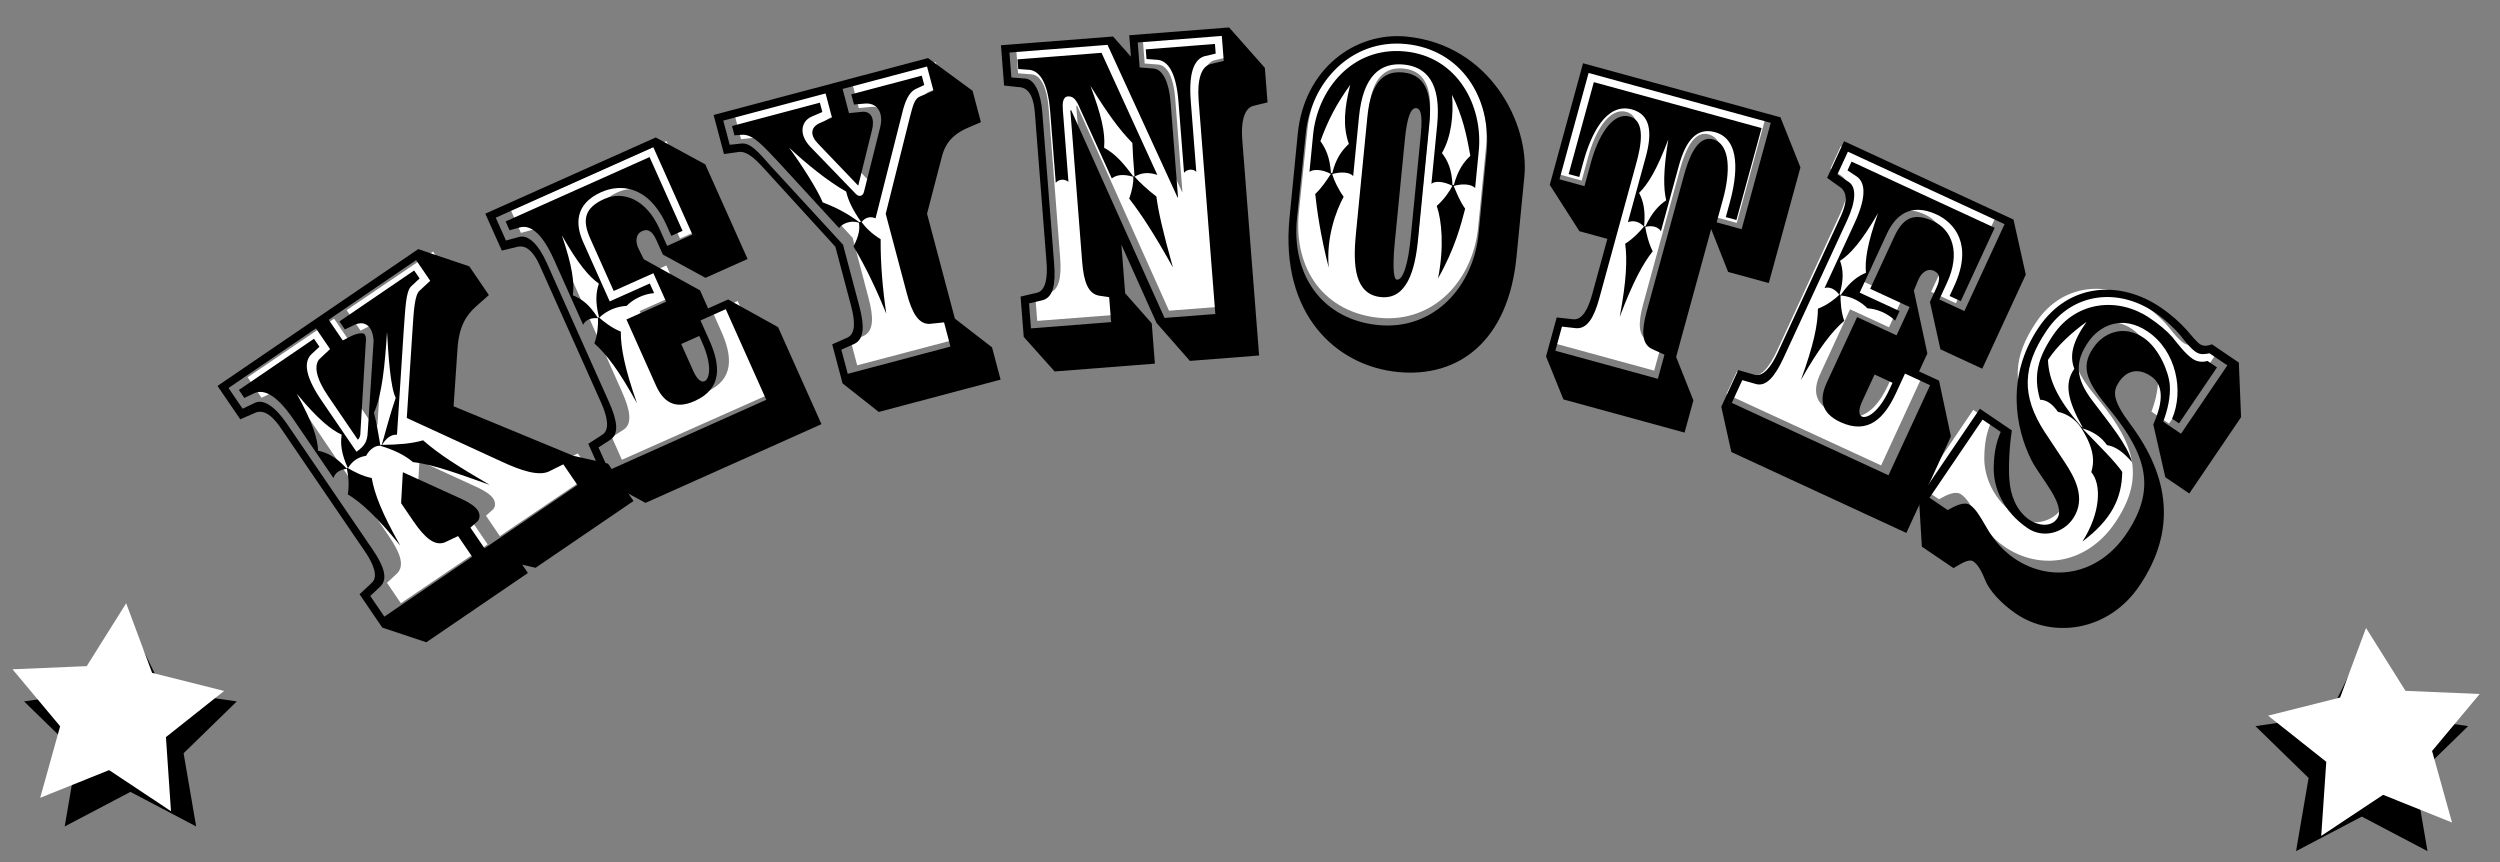 <?xml version="1.0" encoding="utf-8"?>
<!-- Generator: Adobe Illustrator 16.0.0, SVG Export Plug-In . SVG Version: 6.00 Build 0)  -->
<!DOCTYPE svg PUBLIC "-//W3C//DTD SVG 1.1//EN" "http://www.w3.org/Graphics/SVG/1.1/DTD/svg11.dtd">
<svg version="1.1" id="Capa_2" xmlns="http://www.w3.org/2000/svg" xmlns:xlink="http://www.w3.org/1999/xlink" x="0px" y="0px"
	 width="464px" height="160px" viewBox="0 0 464 160" enable-background="new 0 0 464 160" xml:space="preserve">
<rect x="0" y="0" width="464" height="160" fill="#808080" stroke="none"/>
<g>
	<path fill="#FFFFFF" d="M72.251,99.624c2.076,3.062,2.853,5.354,1.479,6.771l-1.904,1.776l2.573,3.794l16.11-10.923l-2.572-3.795
		l-2.357,1.113c-1.889,0.794-3.731-0.776-5.807-3.838l-2.256-3.328l0.334-5.67l10.859,4.979c1.276,0.594,2.351,1.321,2.804,1.986
		c0.496,0.731,0.458,1.536,0.016,2.03L90.2,95.714l2.573,3.793l17.043-11.554l-2.573-3.795l-2.622,1.293
		c-1.912,0.906-5.178-0.186-8.737-1.853l-17.284-8.006l1.1-16.293c0.239-3.661,0.443-6.229,1.283-6.994l1.972-1.822l-2.573-3.793
		L64.338,57.566l2.573,3.795l1.666-0.84c0.955-0.453,2.092-0.641,2.363-0.241c0.226,0.333,0.275,0.979,0.19,1.426l-1.031,16.538
		c0.024,0.47-0.149,1.072-0.482,1.299l-5.461-8.056c-2.12-3.128-2.631-5.602-1.479-6.77l1.904-1.778l-2.573-3.795L45.964,70.025
		l2.573,3.793l2.356-1.11c1.511-0.637,3.62,0.751,5.74,3.882L72.251,99.624z"/>
	<path fill="#FFFFFF" d="M125.996,54.488l-2.322-5.22l-7.276,3.238l-4.25-9.553c-1.503-3.38-1.187-5.635,2.562-7.303
		c3.452-1.536,7.667,0.022,10.12,5.534l1.373,3.087l4.629-2.06l-7.128-16.021L94.826,39.04l1.863,4.188l2.515-0.678
		c1.601-0.36,3.43,1.378,4.967,4.833l11.313,25.426c1.504,3.381,1.896,5.847,0.263,6.925l-2.187,1.414l1.863,4.188l28.881-12.848
		l-7.389-16.61l-4.631,2.06l1.603,3.602c2.027,4.555,2.446,8.86-2.698,11.148c-3.748,1.668-5.8,0.028-7.107-2.912l-5.362-12.052
		L125.996,54.488z"/>
	<path fill="#FFFFFF" d="M137.537,25.829l2.104-0.223c1.694-0.196,3.161,1.579,5.418,4.145l13.199,14.401l2.976,11.277
		c0.944,3.578,0.916,5.998-0.924,6.899l-2.387,1.045l1.17,4.433l18.821-4.965l-1.17-4.432l-2.59,0.267
		c-2.047,0.125-3.264-1.966-4.208-5.545l-3.859-14.619l4.508-17.91c0.467-1.704,0.76-3.112,1.73-3.535l2.541-1.086l-1.17-4.433
		L158.22,15.63l1.17,4.433l2.513-0.248c1.56-0.079,2.262,1.318,1.665,3.471l-2.504,10.061l-7.357-7.708
		c-1.483-1.522-1.365-2.968,0.264-3.73l2.309-1.026l-1.17-4.433l-18.743,4.945L137.537,25.829z"/>
	<path fill="#FFFFFF" d="M199.748,19.625l0.16-0.011l17.061,38.049l9.302-0.72l-3.026-39.133c-0.292-3.77,0.49-6.169,2.15-6.62
		l2.455-0.594l-0.354-4.571l-15.396,1.191l0.354,4.57l2.597,0.203c1.629,0.197,2.771,2.449,3.063,6.217l1.345,17.402l-0.081,0.005
		L206.563,7.645l-17.962,1.389l0.354,4.57l2.596,0.203c1.63,0.197,2.771,2.448,3.063,6.217l2.145,27.747
		c0.285,3.689-0.175,6.063-2.07,6.613l-2.535,0.6l0.354,4.571l14.674-1.135l-0.352-4.571l-1.796-0.264
		c-2.042-0.326-2.858-2.521-3.144-6.212L199.748,19.625z"/>
	<path fill="#FFFFFF" d="M261.018,7.515c-10.007-0.981-17.421,7.02-18.348,16.464l-1.581,15.282
		c-1.149,10.879,4.868,18.742,14.874,19.726c10.088,0.989,17.492-6.932,18.401-17.026l1.446-14.728
		C276.715,17.218,271.022,8.498,261.018,7.515z M265.316,22.163l-2.09,21.292c-0.535,5.444-2.037,10.872-6.76,10.408
		c-4.805-0.471-5.182-5.681-4.607-11.524l2.09-21.292c0.439-4.483,1.754-8.799,6.557-8.327
		C265.228,13.182,265.758,17.679,265.316,22.163z"/>
	<path fill="#FFFFFF" d="M288.987,32.261l4.578,1.25l1.186-4.344c1.253-4.578,3.796-9.302,7.132-8.391
		c2.948,0.806,2.006,5.468,1.201,8.416l-6.787,24.828c-0.976,3.569-2.211,5.65-4.257,5.508l-2.59-0.292l-1.207,4.422l18.774,5.133
		l1.21-4.422l-2.299-1.044c-1.913-0.94-1.917-3.361-0.942-6.93l6.787-24.827c0.807-2.948,2.368-7.441,5.315-6.635
		c3.338,0.911,3.122,6.272,1.87,10.851l-1.188,4.344l4.578,1.251l5.321-19.475l-33.36-9.119L288.987,32.261z"/>
	<path fill="#FFFFFF" d="M350.594,60.744l2.392-5.185l-7.23-3.337l4.379-9.494c1.549-3.361,3.454-4.607,7.178-2.89
		c3.434,1.583,5.042,5.78,2.515,11.257l-1.414,3.067l4.602,2.125l7.342-15.924l-28.703-13.239l-1.92,4.164l2.168,1.443
		c1.325,0.965,1.226,3.487-0.356,6.92l-11.657,25.273c-1.549,3.36-3.145,5.282-5.032,4.767l-2.505-0.713l-1.92,4.162l28.704,13.238
		l7.613-16.507l-4.602-2.123l-1.648,3.581c-2.09,4.527-5.049,7.68-10.162,5.322c-3.726-1.718-3.845-4.343-2.497-7.265l5.526-11.979
		L350.594,60.744z"/>
	<path fill="#FFFFFF" d="M386.545,62.826c1.757-2.599,5.427-4.292,9.158-1.769c2.863,1.937,4.644,6.343,4.806,8.687
		c0.145,1.941-0.317,4.349-1.203,6.662l3.266,2.208l8.469-12.528l-3.264-2.207c-0.781,0.151-1.678,0.324-2.477-0.216
		c-0.999-0.676-1.772-1.684-2.615-2.738c-0.994-1.257-2.923-3.143-4.989-4.539c-6.597-4.46-14.967-3.712-19.742,3.351
		c-4.505,6.665-4.629,12.018-0.345,18.604l3.756,5.647c1.568,2.419,4.02,6.407,1.449,10.205c-1.8,2.665-5.487,3.666-8.287,1.774
		c-4.53-3.062-6.375-7.515-6.24-11.307c0.061-2.385,0.386-4.304,1.27-6.327l-3.331-2.252l-9.688,14.326l3.331,2.253
		c1.412-0.795,3.046-1.631,4.112-0.91c1.067,0.72,1.859,2.132,2.897,3.899c0.971,1.725,2.649,4.123,5.184,5.835
		c6.796,4.595,15.417,3.046,20.507-4.485c5.407-7.996,3.975-14.207-2.997-22.708C385.497,69.401,383.908,66.578,386.545,62.826z"/>
</g>
<g>
	<path d="M52.097,79.421c-2.113-3.099-3.698-3.398-5.07-2.661l-2.431,1.065l-4.224-6.197l37.247-25.392l9.484,3.202l3.628,5.321
		l-2.397,2.128c-1.77,1.601-3.15,3.627-3.423,7.858l-0.726,10.657l22.252,9.198l6.414,1.449l4.73,6.937l-18.186,12.397l-2.471-0.584
		l1.057,1.549l-18.859,12.857l-8.168-2.719l-4.224-6.196l2.352-2.195c1.096-1.142,0.281-3.35-1.326-5.707L52.097,79.421z
		 M69.129,101.944c2.112,3.1,2.905,5.42,1.518,6.858l-1.925,1.806l2.617,3.839l16.299-11.112l-2.617-3.838l-2.385,1.132
		c-1.913,0.812-3.784-0.774-5.896-3.873l-2.296-3.367l0.324-5.746l11.018,5.018c1.295,0.598,2.389,1.332,2.847,2.006
		c0.505,0.74,0.469,1.555,0.022,2.058l-1.344,1.212l2.617,3.839l17.243-11.755l-2.617-3.839l-2.655,1.315
		c-1.934,0.925-5.247-0.171-8.859-1.853l-17.539-8.07l1.073-16.516c0.232-3.71,0.432-6.312,1.283-7.09l1.993-1.852l-2.618-3.839
		L61,59.342l2.618,3.84l1.686-0.855c0.968-0.462,2.119-0.654,2.395-0.25c0.229,0.337,0.281,0.991,0.196,1.445l-1.003,16.764
		c0.027,0.475-0.146,1.088-0.483,1.316l-5.556-8.15c-2.158-3.166-2.682-5.669-1.518-6.858l1.926-1.806l-2.618-3.839L42.411,72.015
		l2.617,3.839l2.385-1.133c1.531-0.649,3.671,0.753,5.829,3.919L69.129,101.944z M54.454,77.814
		c-3.49-5.119-5.776-5.435-7.173-4.877l-1.935,0.924l-1.011-1.481l13.942-9.506l1.01,1.482l-1.567,1.463
		c-1.029,1.096-1.57,3.34,1.918,8.458l6.521,9.564c1.548-1.057,2.015-1.966,2.088-3.594l1.091-16.924
		c-0.007-0.588-0.153-1.671-0.658-2.413c-0.689-1.01-1.822-1.224-3.261-0.44l-1.417,0.67l-1.011-1.481l13.874-9.459l1.011,1.482
		l-1.567,1.463c-1.007,0.983-1.065,4.081-1.384,8.245L73.68,80.69c-1.041-0.081-1.984,0.562-2.762,1.882
		c3.12-0.055,5.379-0.214,7.611-0.848c2.967,2.614,6.585,4.884,12.34,8.261c-5.446-1.911-10.259-3.76-14.22-4.217
		c-1.619-1.362-3.505-2.247-6-3.012c-0.906-0.173-2.052,0.608-2.695,1.836c-1.512,0.242-2.589,0.977-3.367,2.296
		c1,0.6,2.706,1.509,4.405,1.831c0.504,2.912,1.876,6.515,5.307,12.561c-4.375-5.402-7.227-7.996-9.752-9.53
		c0.321-1.698,0.098-3.618-0.163-4.724c-1.31,0.104-2.186,0.701-2.492,1.698L54.454,77.814z M64.542,86.821
		c-1.204-2.632-1.381-4.485-1.127-6.138c-2.045-0.974-4.438-2.894-8.354-7.624c2.973,5.373,3.885,8.304,3.977,10.608
		c1.699,0.321,3.358,1.163,5.302,3.291L64.542,86.821z M70.872,82.505c0.852-2.948,1.546-5.691,2.578-8.664
		c-0.992-1.889-1.372-7.944-1.618-12.215c-0.39,6.086-0.92,11.676-2.423,14.97c0.542,2.098,0.763,3.722,1.194,6.092L70.872,82.505z"
		/>
	<path d="M95.717,45.889l-2.581,0.618l-3.062-6.846l31.625-14.146l9.199,4.994l7.855,17.562l-7.813,3.495l-7.915-4.318l-1.165-2.605
		c-0.699-1.562-1.471-2.289-2.661-1.756c-1.265,0.565-1.328,2.022-0.621,3.403l0.906,1.827l10.443,5.777l1.498,3.348l3.721-1.664
		l9.266,5.142l8.055,18.007l-32.667,14.612l-7.557-4.121l-3.062-6.845l2.702-1.745c1.28-0.93,0.87-3.246-0.295-5.851l-11.351-25.375
		C98.706,45.98,97.197,45.405,95.717,45.889z M123.633,55.994l-2.363-5.284l-7.367,3.296l-4.326-9.674
		c-1.531-3.422-1.214-5.708,2.581-7.405c3.497-1.565,7.771,0.006,10.268,5.587l1.397,3.125l4.688-2.097l-7.256-16.222L92.013,40.401
		l1.896,4.241l2.548-0.692c1.622-0.369,3.479,1.39,5.044,4.887l11.516,25.747c1.531,3.422,1.935,5.921,0.283,7.018l-2.216,1.438
		l1.898,4.241l29.243-13.081l-7.522-16.817l-4.688,2.097l1.631,3.646c2.063,4.614,2.496,8.975-2.712,11.304
		c-3.795,1.699-5.876,0.039-7.208-2.937l-5.458-12.203L123.633,55.994z M120.557,29.151l6.125,13.691l-2.083,0.932l-0.833-1.86
		c-3.461-7.739-8.824-7.75-12.173-6.253c-4.986,2.229-4.786,6.07-3.355,9.269l4.926,11.013l7.441-3.329l0.799,1.786
		c-1.978,0.17-3.879,1.11-5.101,2.371c-1.829,0.104-3.648,0.828-5.094,2.188c0.879,0.768,2.397,1.965,4.013,2.581
		c-0.018,2.955,0.695,6.744,3.003,13.302c-3.349-6.092-5.7-9.149-7.914-11.105c0.617-1.615,0.737-3.544,0.676-4.678
		c-1.308-0.129-2.35,0.336-2.753,1.231l-5.392-12.054c-2.53-5.655-4.725-6.37-6.197-6.068l-2.068,0.567l-0.732-1.636L120.557,29.151
		z M111.176,58.887c-0.719-2.804-0.566-4.658-0.024-6.241c-1.84-1.32-3.857-3.632-6.874-8.98c1.975,5.815,2.355,8.859,2.037,11.144
		c1.616,0.617,3.1,1.739,4.637,4.177L111.176,58.887z M128.696,68.91c0.533,1.191,1.33,2.173,2.074,1.84
		c0.893-0.399,1.508-2.817-0.455-7.208l-0.533-1.19l-3.349,1.498L128.696,68.91z"/>
	<path d="M141.724,31.19c-1.909-2.107-3.289-3.175-4.67-2.977l-2.683,0.375l-1.924-7.249l39.788-10.558l8.274,6.069l1.547,5.83
		l-2.574,1.105c-1.729,0.796-3.846,2.032-4.669,5.287l-2.754,10.598l5.165,19.461l6.898,5.338l1.589,5.988l-22.612,6.001
		l-6.72-5.302l-1.923-7.248l2.868-1.267c1.493-0.734,1.38-3.065,0.648-5.822l-2.928-11.031L141.724,31.19z M135.433,26.873
		l2.132-0.229c1.718-0.203,3.207,1.594,5.499,4.191l13.398,14.577l3.032,11.424c0.961,3.625,0.938,6.076-0.927,6.993l-2.417,1.063
		l1.191,4.491l19.067-5.06l-1.191-4.491l-2.626,0.274c-2.075,0.129-3.311-1.988-4.273-5.612l-3.93-14.812l4.542-18.158
		c0.469-1.727,0.765-3.155,1.748-3.583l2.574-1.105l-1.192-4.491l-15.678,4.161l1.191,4.491l2.547-0.254
		c1.58-0.081,2.293,1.332,1.692,3.515l-2.523,10.199l-7.468-7.801c-1.504-1.54-1.388-3.005,0.262-3.78l2.338-1.042l-1.191-4.491
		l-18.988,5.039L135.433,26.873z M152.167,19.058l0.46,1.733l-2.044,0.88c-1.807,0.816-2.445,3.178-0.216,5.539l8.49,8.794
		c0.583,0.605,1.291,0.417,1.497-0.397l2.991-11.926c0.75-2.898-0.66-4.716-2.95-4.446l-1.896,0.166l-0.502-1.891l13.079-3.471
		l0.46,1.734l-1.65,0.775c-1.255,0.67-1.924,2.281-2.484,4.623l-4.9,19.348c-0.955-0.421-1.901-0.17-2.6,0.69
		c0.787,1.057,1.83,2.129,3.545,3.192c-0.032,4.647,0.394,9.426,1.05,13.806c-1.682-4.108-3.682-8.469-6.092-12.468
		c1-1.952,1.201-3.103,1.024-4.405c-1.491-0.532-3.082,0.144-3.703,0.983l-11.149-12.137c-2.69-2.828-4.803-5.388-6.935-5.16
		l-1.324,0.099l-0.459-1.733L152.167,19.058z M159.801,41.153c-1.353-1.919-2.37-3.841-2.75-5.596
		c-3.369-1.889-7.351-5.134-10.597-8.151c2.38,3.248,5.273,7.792,6.236,10.151c2.725,1.049,4.597,2.069,6.795,3.679L159.801,41.153z
		"/>
	<path d="M220.848,66.982l-6.19-7.039l-6.532-14.535l0.705,9.021l4.933,5.583l0.584,7.477l-18.61,1.454l-5.734-6.419l-0.584-7.477
		l3.132-0.735c1.519-0.446,1.909-2.767,1.688-5.611l-2.165-27.712c-0.292-3.738-1.518-4.787-3.075-4.829l-2.638-0.284l-0.585-7.477
		l20.805-1.625l3.318,3.747l-0.311-3.982l18.529-1.448l6.637,7.494l0.5,6.42l-2.487,0.603c-1.449,0.277-2.536,2.079-2.193,6.467
		l3.117,39.903L220.848,66.982z M198.655,20.475l0.163-0.012l17.319,38.547l9.427-0.736l-3.098-39.659
		c-0.298-3.819,0.493-6.252,2.173-6.71l2.488-0.603l-0.362-4.633l-15.604,1.219l0.362,4.632l2.633,0.204
		c1.651,0.197,2.81,2.479,3.108,6.298l1.377,17.635l-0.082,0.006L205.556,8.325l-18.205,1.422l0.362,4.633l2.633,0.203
		c1.651,0.198,2.81,2.479,3.108,6.299L195.65,49c0.292,3.739-0.174,6.146-2.093,6.705l-2.568,0.609l0.361,4.632l14.873-1.162
		l-0.363-4.632l-1.819-0.267c-2.07-0.328-2.898-2.553-3.19-6.292L198.655,20.475z M204.444,9.803L214.8,32.459
		c-1.595-0.529-2.977-0.421-4.226,0.33c0.895,0.994,2.222,2.28,4.049,3.69c0.385,2.832,1.146,6.288,3.073,13.169
		c-3.614-6.504-6.02-10.077-8.111-12.775c0.536-1.514,0.828-3.009,0.746-4.065c-1.757-0.517-3.058-0.415-3.982,0.311l-5.924-13.028
		c-0.602-1.425-1.159-2.28-2.215-2.198c-0.975,0.076-1.043,1.308-0.947,2.527l1.041,13.328c-0.783-0.593-1.758-0.517-2.357,0.184
		l-1.028-13.165c-0.483-6.176-2.31-7.587-3.798-7.797l-2.138-0.161l-0.141-1.788L204.444,9.803z M210.567,32.708
		c-0.222-2.844-0.348-4.469-0.401-6.182c-2.397-2.43-4.595-5.446-7.777-10.595c1.969,5.325,2.798,8.612,2.533,11.494
		c1.965,1.074,3.392,2.597,5.401,5.302L210.567,32.708z M225.493,8.159l0.14,1.788l-2.088,0.49
		c-1.437,0.439-3.023,2.117-2.541,8.293l1.029,13.166c-0.539-0.613-1.758-0.517-2.276,0.178l-1.029-13.165
		c-0.482-6.176-2.309-7.588-3.797-7.798l-2.138-0.16l-0.141-1.788L225.493,8.159z"/>
	<path d="M281.46,47.695c-1.525,15.577-10.718,22.456-21.995,21.352c-11.601-1.137-21.873-10.825-20.132-28.592l1.526-15.577
		c1.192-12.169,10.708-19.017,20.201-18.088c15.494,1.519,22.823,16.161,21.861,25.977L281.46,47.695z M275.921,28.15
		c0.913-10.149-4.855-18.987-14.997-19.98c-10.14-0.993-17.651,7.116-18.589,16.689l-1.6,15.487
		c-1.161,11.025,4.938,18.994,15.078,19.988c10.223,1.002,17.725-7.027,18.646-17.257L275.921,28.15z M251.151,32.686
		c-0.586-0.713-2.208-0.872-3.894-0.382c0.302,1.095,1.116,2.812,2.125,4.222c-1.398,2.565-3.278,7.541-2.765,13.161
		c-1.544-5.967-2.212-10.865-2.509-13.678c1.263-1.187,2.233-2.73,2.904-3.729c-1.478-0.8-3.181-0.967-3.975-0.39l0.675-6.895
		c0.811-8.275,7.179-16.415,17.075-15.446c9.816,0.962,14.483,10.182,13.673,18.458l-0.676,6.896
		c-0.667-0.721-2.29-0.879-3.976-0.39c0.464,1.11,1.117,2.812,2.126,4.221c-0.781,2.954-1.867,7.354-5.036,12.939
		c1.141-5.785,0.717-10.659-0.237-13.455c1.344-1.179,2.396-2.714,2.903-3.729c-1.558-0.808-3.181-0.967-3.894-0.382l1.073-10.952
		c0.771-7.869-2.057-10.767-6.195-11.173c-4.218-0.413-7.555,1.88-8.326,9.75L251.151,32.686z M247.272,32.142
		c0.685-2.8,1.81-4.246,3.072-5.433c-1.15-3.307-0.825-6.633,0.254-10.951c-2.654,3.672-4.181,6.716-5.527,10.434
		c1.008,1.41,1.75,3.038,1.959,5.925L247.272,32.142z M253.766,21.884c0.445-4.542,1.774-8.917,6.643-8.44
		c4.786,0.469,5.323,5.026,4.877,9.57l-2.114,21.579c-0.539,5.517-2.062,11.02-6.848,10.55c-4.868-0.478-5.252-5.756-4.672-11.679
		L253.766,21.884z M263.629,25.717c0.317-3.244,0.378-5.532-0.758-5.644c-0.974-0.096-1.701,1.472-2.122,5.771l-1.876,19.146
		c-0.31,3.165-0.424,6.838,0.388,6.918c1.217,0.12,2.118-3.233,2.548-7.613L263.629,25.717z M269.826,34.351
		c0.766-2.792,1.809-4.245,3.072-5.432c-0.689-3.835-1.41-7.346-3.397-11.309c0.299,3.634-0.106,7.771-1.877,10.792
		c1.09,1.417,1.832,3.046,1.959,5.926L269.826,34.351z"/>
	<path d="M334.162,31.07l-5.877,21.464l-7.548-2.067l-3.145-7.96l-6.501,23.744l3.202,8.061l-1.637,5.976l-22.485-6.157
		l-3.225-7.982l1.981-7.233l3.116,0.346c1.658,0.117,2.733-1.956,3.486-4.708l2.799-10.221l-5.189-1.42l-5.503-8.606l6.178-22.565
		l36.638,10.031L334.162,31.07z M289.44,33.278l4.639,1.27l1.205-4.403c1.271-4.639,3.849-9.426,7.229-8.501
		c2.987,0.818,2.032,5.543,1.214,8.531l-6.889,25.159c-0.989,3.618-2.243,5.725-4.316,5.581l-2.624-0.296l-1.227,4.48l19.026,5.21
		l1.228-4.481l-2.33-1.061c-1.937-0.952-1.941-3.405-0.951-7.021l6.889-25.16c0.818-2.987,2.403-7.54,5.391-6.722
		c3.381,0.925,3.161,6.359,1.891,10.998l-1.205,4.403l4.638,1.27L328.65,22.8l-33.807-9.257L289.44,33.278z M326.948,23.77
		l-4.671,17.061l-1.966-0.538l0.754-2.752c1.355-4.953,2.099-11.68-2.776-13.015c-3.381-0.926-5.413,1.561-6.705,6.277
		l-3.315,12.109c-0.534-0.823-1.635-1.125-2.909-0.797c0.192,1.151,0.606,3.04,1.383,4.52c-1.811,2.293-3.666,5.673-6.124,12.184
		c1.279-6.833,1.404-10.688,1.014-13.583c1.424-0.878,2.741-2.292,3.492-3.185c-0.85-0.909-1.95-1.21-2.987-0.818l3.314-12.107
		c1.292-4.718,0.809-7.892-2.572-8.819c-4.874-1.334-7.661,4.833-9.018,9.786l-0.753,2.752l-1.966-0.539l4.671-17.062L326.948,23.77
		z M305.382,42.037c1.225-2.622,2.521-3.958,3.865-4.858c-0.506-2.167-0.596-5.233,0.391-11.303
		c-2.165,5.746-3.806,8.339-5.423,9.925c0.778,1.481,1.213,3.29,0.932,6.17L305.382,42.037z"/>
	<path d="M341.272,34.556l-2.163-1.539l3.147-6.807l31.446,14.539l2.281,10.216l-8.072,17.462l-7.77-3.593l-1.947-8.803l1.197-2.589
		c0.719-1.554,0.759-2.613-0.425-3.16c-1.258-0.582-2.397,0.328-2.974,1.769l-0.78,1.884l2.508,11.667l-1.539,3.33l3.7,1.71
		l2.213,10.364l-8.278,17.906l-32.481-15.019l-1.863-8.404l3.148-6.807l3.091,0.89c1.542,0.354,3.019-1.479,4.215-4.068
		l11.666-25.23C343.166,36.868,342.609,35.354,341.272,34.556z M352.003,62.239l2.429-5.254l-7.325-3.387l4.447-9.619
		c1.573-3.404,3.505-4.666,7.278-2.921c3.478,1.607,5.103,5.861,2.538,11.411l-1.438,3.107l4.661,2.156l7.458-16.131l-29.079-13.445
		l-1.95,4.219l2.197,1.464c1.343,0.98,1.238,3.536-0.369,7.014l-11.836,25.601c-1.574,3.404-3.192,5.351-5.104,4.825l-2.539-0.725
		l-1.95,4.218l29.078,13.443l7.731-16.721l-4.661-2.156l-1.677,3.626c-2.12,4.587-5.123,7.779-10.303,5.385
		c-3.773-1.745-3.891-4.403-2.522-7.363l5.61-12.134L352.003,62.239z M370.212,42.278l-6.295,13.615l-2.071-0.958l0.855-1.85
		c3.558-7.695,0.042-11.746-3.287-13.286c-4.959-2.291-7.722,0.383-9.192,3.564l-5.063,10.951l7.399,3.421l-0.821,1.776
		c-1.428-1.379-3.386-2.194-5.14-2.286c-1.279-1.311-3.021-2.206-4.996-2.401c-0.001,1.167,0.094,3.098,0.69,4.721
		c-2.238,1.928-4.626,4.956-8.052,11.005c2.391-6.529,3.149-10.309,3.169-13.264c1.623-0.596,3.155-1.773,3.971-2.565
		c-0.764-1.071-1.799-1.549-2.738-1.266l5.542-11.986c2.6-5.623,1.695-7.748,0.501-8.66l-1.787-1.185l0.753-1.628L370.212,42.278z
		 M341.634,54.75c1.642-2.385,3.14-3.488,4.688-4.119c-0.215-2.255,0.203-5.295,2.251-11.084c-3.084,5.31-5.129,7.598-7.06,8.86
		c0.596,1.623,0.726,3.479-0.102,6.24L341.634,54.75z M345.595,74.543c-0.547,1.184-0.765,2.431-0.024,2.772
		c0.888,0.411,3.115-0.716,5.133-5.081l0.548-1.184l-3.33-1.54L345.595,74.543z"/>
	<path d="M378.41,60.73c5.582-8.23,15.105-8.764,22.594-3.684c1.956,1.326,3.662,2.877,4.783,4.13
		c1.119,1.252,1.835,2.23,2.51,2.688c0.743,0.503,1.581,0.284,2.238,0.04l4.992,3.387l0.416,10.133l-9.609,14.167l-4.452-3.02
		l-2.229-9.786c1.474-3.334,2.341-7.081-0.426-8.957c-2.428-1.647-4.536-1.009-5.908,1.015c-1.19,1.754-1.36,3.312,2.106,7.931
		c7.271,9.758,8.546,19.783,1.637,29.971c-5.767,8.5-16.086,9.773-22.833,5.197c-2.833-1.922-5.074-4.427-5.782-6.286
		c-0.576-1.475-1.311-2.859-2.188-3.455c-0.944-0.64-2.786,0.77-3.694,1.236l-5.869-3.98l-0.539-8.936l11.303-16.663l5.937,4.027
		c-0.501,3.208-0.647,7.343-0.437,9.358c0.184,2.487,1.176,5.525,3.739,7.265c1.417,0.961,3.923,1.479,5.112-0.275
		c1.693-2.496-3.082-7.508-4.774-10.823C374.099,79.574,372.187,69.905,378.41,60.73z M388.576,64.475
		c1.785-2.631,5.507-4.342,9.285-1.78c2.9,1.968,4.695,6.437,4.857,8.812c0.143,1.968-0.329,4.406-1.229,6.75l3.306,2.242
		l8.603-12.683l-3.305-2.242c-0.793,0.152-1.699,0.326-2.508-0.224c-1.013-0.687-1.796-1.71-2.646-2.779
		c-1.007-1.275-2.959-3.189-5.051-4.608c-6.679-4.53-15.163-3.785-20.014,3.367c-4.575,6.746-4.711,12.171-0.377,18.853l3.797,5.728
		c1.586,2.455,4.062,6.499,1.455,10.345c-1.831,2.698-5.569,3.709-8.402,1.786c-4.588-3.111-6.451-7.626-6.307-11.468
		c0.064-2.419,0.396-4.36,1.295-6.411l-3.374-2.287l-9.838,14.504l3.373,2.288c1.431-0.803,3.088-1.648,4.168-0.917
		c1.079,0.732,1.881,2.164,2.93,3.958c0.98,1.749,2.68,4.182,5.243,5.92c6.881,4.668,15.621,3.11,20.792-4.513
		c5.491-8.096,4.049-14.393-3.003-23.018C387.507,71.136,385.9,68.274,388.576,64.475z M395.709,85.763
		c-1.792-2.004-3.075-2.873-4.654-3.157c-1.051-1.501-2.535-2.508-4.588-3.112c3.297,3.418,5.966,6.018,7.419,8.087
		c-0.062,4.882-1.993,8.892-7.384,12.918c3.343-5.219,3.611-10.553,1.641-12.874c0.534-1.806,0.733-4.132-1.946-8.313
		c-0.982-1.455-2.534-2.507-4.25-2.884c-1.051-1.5-2.062-2.187-3.305-2.242c-1.343-4.555-0.344-7.915,2.447-12.031
		c4.348-6.409,12.153-7.024,17.888-3.134c1.754,1.189,3.146,2.331,4.199,3.538c1.074,1.319,2.417,3.117,3.766,4.032
		c1.012,0.687,2.054,0.604,2.777,0.407l1.755,1.189l-7.048,10.389l-1.281-0.869c2.234-5.182,0.757-12.587-4.505-16.157
		c-4.858-3.295-9.06-1.022-11.072,1.945c-2.426,3.576-2.494,6.583,0.794,10.882C391.673,78.789,394.785,82.477,395.709,85.763z
		 M386.559,79.358c-2.854-5.087-3.461-8.257-1.562-10.91c-0.931-2.405-0.368-4.978,2.262-8.709
		c-2.683,1.922-5.484,4.456-7.155,7.064c0.128,3.731,1.817,7.34,6.186,12.372L386.559,79.358z"/>
</g>
<polygon points="24.208,115.842 30.307,128.2 43.946,130.183 34.077,139.803 36.407,153.387 24.208,146.973 12.008,153.387 
	14.338,139.803 4.469,130.183 18.108,128.2 "/>
<polygon fill="#FFFFFF" points="23.419,111.965 28.229,124.88 41.595,128.241 30.797,136.806 31.732,150.557 20.249,142.934 
	7.46,148.072 11.161,134.796 2.323,124.221 16.093,123.638 "/>
<polygon points="438.346,120.427 432.246,132.785 418.607,134.768 428.477,144.388 426.146,157.972 438.346,151.558 
	450.545,157.972 448.216,144.388 458.085,134.768 444.445,132.785 "/>
<polygon fill="#FFFFFF" points="439.135,116.55 434.324,129.465 420.959,132.826 431.756,141.391 430.821,155.142 442.305,147.519 
	455.094,152.657 451.393,139.381 460.23,128.806 446.461,128.223 "/>
</svg>
